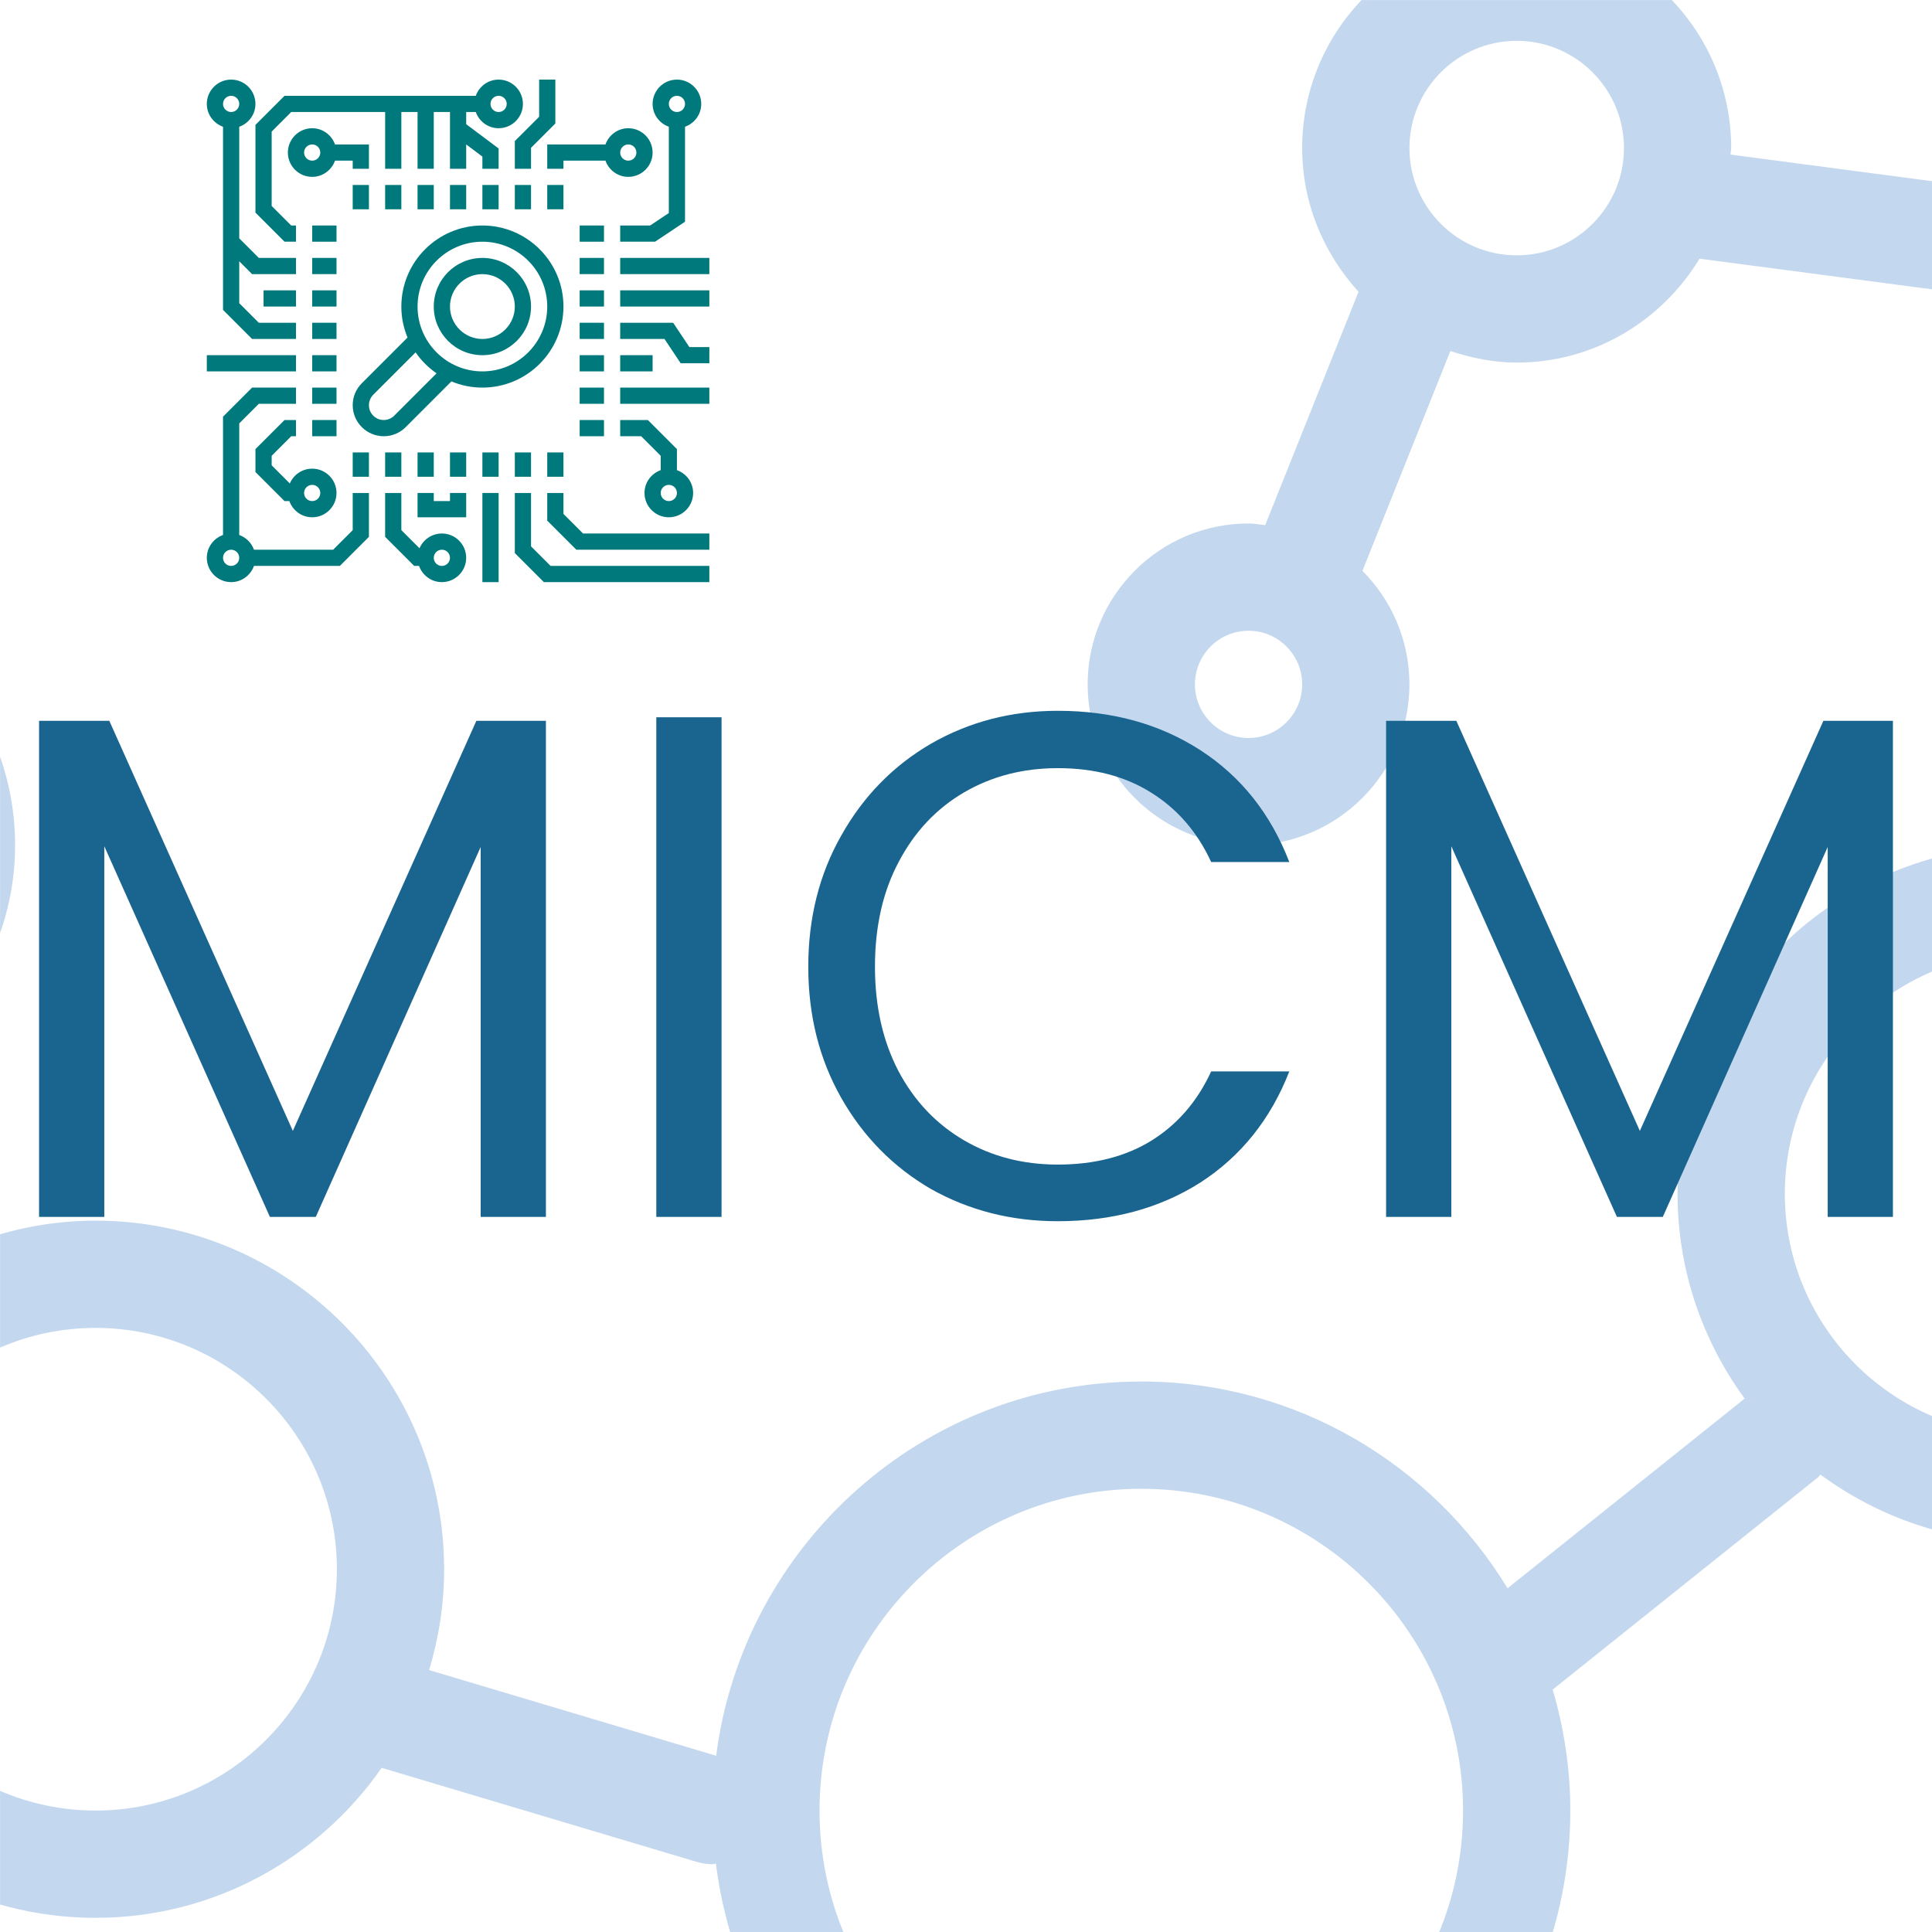 <?xml version="1.0" encoding="UTF-8" standalone="no"?>
<!-- Created with Inkscape (http://www.inkscape.org/) -->

<svg
   width="800"
   height="800"
   viewBox="0 0 211.667 211.667"
   version="1.1"
   id="svg1"
   xml:space="preserve"
   inkscape:version="1.3 (0e150ed, 2023-07-21)"
   sodipodi:docname="micm.svg"
   xmlns:inkscape="http://www.inkscape.org/namespaces/inkscape"
   xmlns:sodipodi="http://sodipodi.sourceforge.net/DTD/sodipodi-0.dtd"
   xmlns="http://www.w3.org/2000/svg"
   xmlns:svg="http://www.w3.org/2000/svg"><sodipodi:namedview
     id="namedview1"
     pagecolor="#ffffff"
     bordercolor="#000000"
     borderopacity="0.25"
     inkscape:showpageshadow="2"
     inkscape:pageopacity="0.0"
     inkscape:pagecheckerboard="0"
     inkscape:deskcolor="#d1d1d1"
     inkscape:document-units="mm"
     inkscape:zoom="0.51252607"
     inkscape:cx="413.6375"
     inkscape:cy="429.24646"
     inkscape:window-width="2560"
     inkscape:window-height="1027"
     inkscape:window-x="0"
     inkscape:window-y="25"
     inkscape:window-maximized="1"
     inkscape:current-layer="layer1" /><defs
     id="defs1"><clipPath
       clipPathUnits="userSpaceOnUse"
       id="clipPath35"><rect
         style="fill:#c3d7ee;fill-opacity:1;stroke-width:0.185"
         id="rect38"
         width="148.347"
         height="148.347"
         x="40.017"
         y="31.865" /></clipPath></defs><rect
     style="display:none;fill:#53565a;fill-opacity:0.5;stroke-width:0.265"
     id="rect34"
     width="211.667"
     height="211.667"
     x="-211.667"
     y="0"
     transform="scale(-1,1)"
     inkscape:label="background" /><g
     inkscape:label="decorations"
     inkscape:groupmode="layer"
     id="layer1"
     style="display:inline"><g
       style="display:inline;fill:#c3d7ee;fill-opacity:1"
       id="g7"
       transform="matrix(1.427,0,0,1.427,-57.098,-45.467)"
       clip-path="url(#clipPath35)"
       inkscape:label="molecule"><g
         id="g2"
         style="fill:#c3d7ee;fill-opacity:1">&#10;	<g
   id="g1"
   style="fill:#c3d7ee;fill-opacity:1">&#10;		<path
   d="m 230.569,51.466 c 0,-11.351 -9.236,-20.587 -20.587,-20.587 -9.453,0 -17.356,6.442 -19.762,15.14 l -17.345,-2.287 c 0.005,-0.17 0.051,-0.329 0.051,-0.501 0,-9.083 -7.388,-16.469 -16.469,-16.469 -9.081,0 -16.469,7.386 -16.469,16.469 0,4.258 1.666,8.107 4.327,11.033 l -7.167,17.917 c -0.426,-0.044 -0.84,-0.129 -1.278,-0.129 -6.811,0 -12.352,5.541 -12.352,12.352 0,6.811 5.541,12.352 12.352,12.352 6.811,0 12.352,-5.541 12.352,-12.352 0,-3.398 -1.381,-6.478 -3.608,-8.713 l 6.751,-16.878 c 1.613,0.529 3.304,0.887 5.091,0.887 5.964,0 11.149,-3.217 14.039,-7.977 l 19.181,2.528 c 1.117,8.136 6.953,14.712 14.691,16.924 l -9.608,25.622 c -14.379,0.434 -25.951,12.239 -25.951,26.721 0,5.877 1.927,11.301 5.152,15.721 l -18.205,14.564 c -5.786,-9.498 -16.209,-15.874 -28.12,-15.874 -16.734,0 -30.562,12.554 -32.639,28.732 l -22.038,-6.578 c 0.743,-2.454 1.152,-5.051 1.152,-7.743 0,-14.756 -12.006,-26.762 -26.762,-26.762 -3.342,0 -6.529,0.643 -9.481,1.767 l -4.782,-14.346 c 4.882,-3.767 8.087,-9.612 8.087,-16.242 C 41.172,85.406 31.936,76.17 20.585,76.17 9.234,76.17 0,85.406 0,96.757 c 0,11.351 9.236,20.587 20.587,20.587 1.746,0 3.414,-0.285 5.035,-0.696 l 4.956,14.869 c -6.085,4.91 -9.991,12.416 -9.991,20.825 0,14.756 12.006,26.762 26.762,26.762 9.091,0 17.126,-4.566 21.965,-11.516 l 24.206,7.225 c 0.394,0.117 0.79,0.173 1.18,0.173 0.095,0 0.183,-0.038 0.277,-0.045 2.016,16.244 15.879,28.866 32.659,28.866 18.162,0 32.938,-14.777 32.938,-32.938 0,-3.227 -0.487,-6.338 -1.355,-9.287 l 20.396,-16.317 c 0.068,-0.054 0.096,-0.133 0.16,-0.191 4.434,3.258 9.885,5.208 15.797,5.208 14.756,0 26.762,-12.006 26.762,-26.762 0,-12.121 -8.107,-22.371 -19.178,-25.651 l 9.793,-26.115 c 9.939,-1.454 17.62,-9.953 17.62,-20.288 z m -94.698,37.056 c -2.27,0 -4.117,-1.845 -4.117,-4.117 0,-2.272 1.847,-4.117 4.117,-4.117 2.27,0 4.117,1.845 4.117,4.117 0,2.272 -1.847,4.117 -4.117,4.117 z m 20.587,-37.056 c -4.541,0 -8.235,-3.695 -8.235,-8.235 0,-4.54 3.693,-8.235 8.235,-8.235 4.541,0 8.235,3.695 8.235,8.235 0,4.54 -3.694,8.235 -8.235,8.235 z M 20.587,109.109 c -6.811,0 -12.352,-5.541 -12.352,-12.352 0,-6.811 5.541,-12.352 12.352,-12.352 6.811,0 12.352,5.541 12.352,12.352 0,6.811 -5.541,12.352 -12.352,12.352 z m 26.762,61.759 c -10.217,0 -18.528,-8.311 -18.528,-18.528 0,-10.217 8.311,-18.528 18.528,-18.528 10.217,0 18.528,8.311 18.528,18.528 0,10.217 -8.311,18.528 -18.528,18.528 z m 80.287,24.704 c -13.623,0 -24.704,-11.081 -24.704,-24.704 0,-13.623 11.081,-24.704 24.704,-24.704 13.623,0 24.704,11.081 24.704,24.704 0,13.623 -11.081,24.704 -24.704,24.704 z M 214.1,123.519 c 0,10.217 -8.311,18.528 -18.528,18.528 -10.217,0 -18.528,-8.311 -18.528,-18.528 0,-10.217 8.311,-18.528 18.528,-18.528 10.217,0 18.528,8.311 18.528,18.528 z M 197.631,51.466 c 0,-6.811 5.541,-12.352 12.352,-12.352 6.811,0 12.352,5.541 12.352,12.352 0,6.811 -5.541,12.352 -12.352,12.352 -6.812,0 -12.352,-5.54 -12.352,-12.352 z"
   id="path1"
   style="fill:#c3d7ee;fill-opacity:1" />&#10;	</g>&#10;</g></g><g
       style="display:inline;fill:#00797c;fill-opacity:1"
       id="g38"
       transform="matrix(0.111,0,0,0.111,22.659,8.721)"
       inkscape:label="processor"><g
         id="g44-3"
         style="fill:#00797c;fill-opacity:1">&#10;	<g
   id="g43-3"
   style="fill:#00797c;fill-opacity:1">&#10;		<g
   id="g42-3"
   style="fill:#00797c;fill-opacity:1">&#10;			<rect
   x="144"
   y="104"
   width="16"
   height="24"
   id="rect1-8"
   style="fill:#00797c;fill-opacity:1" />&#10;			<rect
   x="176"
   y="104"
   width="16"
   height="24"
   id="rect2-5"
   style="fill:#00797c;fill-opacity:1" />&#10;			<rect
   x="208"
   y="104"
   width="16"
   height="24"
   id="rect3-8"
   style="fill:#00797c;fill-opacity:1" />&#10;			<rect
   x="240"
   y="104"
   width="16"
   height="24"
   id="rect4-9"
   style="fill:#00797c;fill-opacity:1" />&#10;			<rect
   x="272"
   y="104"
   width="16"
   height="24"
   id="rect5-6"
   style="fill:#00797c;fill-opacity:1" />&#10;			<rect
   x="304"
   y="104"
   width="16"
   height="24"
   id="rect6-0"
   style="fill:#00797c;fill-opacity:1" />&#10;			<rect
   x="336"
   y="104"
   width="16"
   height="24"
   id="rect7-4"
   style="fill:#00797c;fill-opacity:1" />&#10;			<rect
   x="144"
   y="368"
   width="16"
   height="24"
   id="rect8-2"
   style="fill:#00797c;fill-opacity:1" />&#10;			<rect
   x="176"
   y="368"
   width="16"
   height="24"
   id="rect9-3"
   style="fill:#00797c;fill-opacity:1" />&#10;			<rect
   x="208"
   y="368"
   width="16"
   height="24"
   id="rect10-3"
   style="fill:#00797c;fill-opacity:1" />&#10;			<rect
   x="240"
   y="368"
   width="16"
   height="24"
   id="rect11-7"
   style="fill:#00797c;fill-opacity:1" />&#10;			<rect
   x="272"
   y="368"
   width="16"
   height="24"
   id="rect12-0"
   style="fill:#00797c;fill-opacity:1" />&#10;			<rect
   x="304"
   y="368"
   width="16"
   height="24"
   id="rect13-0"
   style="fill:#00797c;fill-opacity:1" />&#10;			<rect
   x="336"
   y="368"
   width="16"
   height="24"
   id="rect14-1"
   style="fill:#00797c;fill-opacity:1" />&#10;			<rect
   x="368"
   y="144"
   width="24"
   height="16"
   id="rect15-0"
   style="fill:#00797c;fill-opacity:1" />&#10;			<rect
   x="368"
   y="176"
   width="24"
   height="16"
   id="rect16-3"
   style="fill:#00797c;fill-opacity:1" />&#10;			<rect
   x="368"
   y="208"
   width="24"
   height="16"
   id="rect17-0"
   style="fill:#00797c;fill-opacity:1" />&#10;			<rect
   x="368"
   y="240"
   width="24"
   height="16"
   id="rect18-0"
   style="fill:#00797c;fill-opacity:1" />&#10;			<rect
   x="368"
   y="272"
   width="24"
   height="16"
   id="rect19-3"
   style="fill:#00797c;fill-opacity:1" />&#10;			<rect
   x="368"
   y="304"
   width="24"
   height="16"
   id="rect20-8"
   style="fill:#00797c;fill-opacity:1" />&#10;			<rect
   x="368"
   y="336"
   width="24"
   height="16"
   id="rect21-3"
   style="fill:#00797c;fill-opacity:1" />&#10;			<rect
   x="104"
   y="144"
   width="24"
   height="16"
   id="rect22-6"
   style="fill:#00797c;fill-opacity:1" />&#10;			<rect
   x="104"
   y="176"
   width="24"
   height="16"
   id="rect23-0"
   style="fill:#00797c;fill-opacity:1" />&#10;			<rect
   x="104"
   y="208"
   width="24"
   height="16"
   id="rect24-4"
   style="fill:#00797c;fill-opacity:1" />&#10;			<rect
   x="104"
   y="240"
   width="24"
   height="16"
   id="rect25-0"
   style="fill:#00797c;fill-opacity:1" />&#10;			<rect
   x="104"
   y="272"
   width="24"
   height="16"
   id="rect26-9"
   style="fill:#00797c;fill-opacity:1" />&#10;			<rect
   x="104"
   y="304"
   width="24"
   height="16"
   id="rect27-2"
   style="fill:#00797c;fill-opacity:1" />&#10;			<rect
   x="104"
   y="336"
   width="24"
   height="16"
   id="rect28-4"
   style="fill:#00797c;fill-opacity:1" />&#10;			<path
   d="M 456,46.528 V 131.72 L 437.576,144 H 408 v 16 h 34.424 L 472,140.28 V 46.528 C 481.288,43.216 488,34.416 488,24 488,10.768 477.232,0 464,0 c -13.232,0 -24,10.768 -24,24 0,10.416 6.704,19.216 16,22.528 z M 464,16 c 4.416,0 8,3.584 8,8 0,4.416 -3.584,8 -8,8 -4.416,0 -8,-3.584 -8,-8 0,-4.416 3.584,-8 8,-8 z"
   id="path28-9"
   style="fill:#00797c;fill-opacity:1" />&#10;			<rect
   x="408"
   y="176"
   width="88"
   height="16"
   id="rect29-2"
   style="fill:#00797c;fill-opacity:1" />&#10;			<rect
   x="408"
   y="208"
   width="88"
   height="16"
   id="rect30-9"
   style="fill:#00797c;fill-opacity:1" />&#10;			<polygon
   points="467.72,280 496,280 496,264 476.28,264 460.28,240 408,240 408,256 451.72,256 "
   id="polygon30-1"
   style="fill:#00797c;fill-opacity:1" />&#10;			<rect
   x="408"
   y="272"
   width="32"
   height="16"
   id="rect31-0"
   style="fill:#00797c;fill-opacity:1" />&#10;			<rect
   x="408"
   y="304"
   width="88"
   height="16"
   id="rect32-9"
   style="fill:#00797c;fill-opacity:1" />&#10;			<path
   d="M 435.312,336 H 408 v 16 h 20.688 L 448,371.312 v 14.16 c -9.296,3.312 -16,12.112 -16,22.528 0,13.232 10.768,24 24,24 13.232,0 24,-10.768 24,-24 0,-10.416 -6.712,-19.216 -16,-22.528 V 364.688 Z M 456,416 c -4.416,0 -8,-3.584 -8,-8 0,-4.416 3.584,-8 8,-8 4.416,0 8,3.584 8,8 0,4.416 -3.584,8 -8,8 z"
   id="path32-3"
   style="fill:#00797c;fill-opacity:1" />&#10;			<polygon
   points="364.688,464 496,464 496,448 371.312,448 352,428.688 352,408 336,408 336,435.312 "
   id="polygon32-0"
   style="fill:#00797c;fill-opacity:1" />&#10;			<polygon
   points="332.688,496 496,496 496,480 339.312,480 320,460.688 320,408 304,408 304,467.312 "
   id="polygon33-0"
   style="fill:#00797c;fill-opacity:1" />&#10;			<rect
   x="272"
   y="408"
   width="16"
   height="88"
   id="rect33-3"
   style="fill:#00797c;fill-opacity:1" />&#10;			<polygon
   points="208,432 256,432 256,408 240,408 240,416 224,416 224,408 208,408 "
   id="polygon34-0"
   style="fill:#00797c;fill-opacity:1" />&#10;			<path
   d="m 232,448 c -9.904,0 -18.416,6.032 -22.08,14.608 L 192,444.688 V 408 h -16 v 43.312 L 204.688,480 h 4.784 c 3.312,9.288 12.112,16 22.528,16 13.232,0 24,-10.768 24,-24 0,-13.232 -10.768,-24 -24,-24 z m 0,32 c -4.416,0 -8,-3.584 -8,-8 0,-4.416 3.584,-8 8,-8 4.416,0 8,3.584 8,8 0,4.416 -3.584,8 -8,8 z"
   id="path34-1"
   style="fill:#00797c;fill-opacity:1" />&#10;			<path
   d="M 144,444.688 124.688,464 H 46.528 C 44.112,457.224 38.776,451.888 32,449.472 V 339.312 L 51.312,320 H 88 V 304 H 44.688 L 16,332.688 V 449.472 C 6.704,452.784 0,461.584 0,472 c 0,13.232 10.768,24 24,24 10.416,0 19.216,-6.712 22.528,-16 h 84.784 L 160,451.312 V 408 H 144 Z M 24,480 c -4.416,0 -8,-3.584 -8,-8 0,-4.416 3.584,-8 8,-8 4.416,0 8,3.584 8,8 0,4.416 -3.584,8 -8,8 z"
   id="path35-9"
   style="fill:#00797c;fill-opacity:1" />&#10;			<path
   d="M 83.312,352 H 88 V 336 H 76.688 L 48,364.688 v 22.624 L 76.688,416 h 4.784 c 3.312,9.288 12.112,16 22.528,16 13.232,0 24,-10.768 24,-24 0,-13.232 -10.768,-24 -24,-24 -9.904,0 -18.416,6.032 -22.08,14.608 L 64,380.688 v -9.376 z M 104,400 c 4.416,0 8,3.584 8,8 0,4.416 -3.584,8 -8,8 -4.416,0 -8,-3.584 -8,-8 0,-4.416 3.584,-8 8,-8 z"
   id="path36-8"
   style="fill:#00797c;fill-opacity:1" />&#10;			<rect
   y="272"
   width="88"
   height="16"
   id="rect36-6"
   x="0"
   style="fill:#00797c;fill-opacity:1" />&#10;			<path
   d="M 16,46.528 V 227.312 L 44.688,256 H 88 V 240 H 51.312 L 32,220.688 V 179.312 L 44.688,192 H 88 V 176 H 51.312 L 32,156.688 V 46.528 C 41.288,43.216 48,34.416 48,24 48,10.768 37.232,0 24,0 10.768,0 0,10.768 0,24 0,34.416 6.704,43.216 16,46.528 Z M 24,16 c 4.416,0 8,3.584 8,8 0,4.416 -3.584,8 -8,8 -4.416,0 -8,-3.584 -8,-8 0,-4.416 3.584,-8 8,-8 z"
   id="path37-9"
   style="fill:#00797c;fill-opacity:1" />&#10;			<rect
   x="56"
   y="208"
   width="32"
   height="16"
   id="rect37-0"
   style="fill:#00797c;fill-opacity:1" />&#10;			<path
   d="M 48,131.312 76.688,160 H 88 V 144 H 83.312 L 64,124.688 V 51.312 L 83.312,32 H 176 v 56 h 16 V 32 h 16 v 56 h 16 V 32 h 16 v 56 h 16 V 64 l 16,12 v 12 h 16 V 68 L 256,44 V 32 h 9.472 c 3.312,9.288 12.112,16 22.528,16 13.232,0 24,-10.768 24,-24 C 312,10.768 301.232,0 288,0 277.584,0 268.784,6.712 265.472,16 H 76.688 L 48,44.688 Z M 288,16 c 4.416,0 8,3.584 8,8 0,4.416 -3.584,8 -8,8 -4.416,0 -8,-3.584 -8,-8 0,-4.416 3.584,-8 8,-8 z"
   id="path38-1"
   style="fill:#00797c;fill-opacity:1" />&#10;			<path
   d="M 160,64 H 126.528 C 123.216,54.712 114.416,48 104,48 90.768,48 80,58.768 80,72 c 0,13.232 10.768,24 24,24 10.416,0 19.216,-6.712 22.528,-16 H 144 v 8 h 16 z m -56,16 c -4.416,0 -8,-3.584 -8,-8 0,-4.416 3.584,-8 8,-8 4.416,0 8,3.584 8,8 0,4.416 -3.584,8 -8,8 z"
   id="path39-6"
   style="fill:#00797c;fill-opacity:1" />&#10;			<path
   d="m 336,88 h 16 v -8 h 41.472 c 3.312,9.288 12.112,16 22.528,16 13.232,0 24,-10.768 24,-24 0,-13.232 -10.768,-24 -24,-24 -10.416,0 -19.216,6.712 -22.528,16 H 336 Z m 80,-24 c 4.416,0 8,3.584 8,8 0,4.416 -3.584,8 -8,8 -4.416,0 -8,-3.584 -8,-8 0,-4.416 3.584,-8 8,-8 z"
   id="path40-4"
   style="fill:#00797c;fill-opacity:1" />&#10;			<polygon
   points="344,0 328,0 328,36.688 304,60.688 304,88 320,88 320,67.312 344,43.312 "
   id="polygon40-4"
   style="fill:#00797c;fill-opacity:1" />&#10;			<path
   d="m 272,272 c 26.472,0 48,-21.528 48,-48 0,-26.472 -21.528,-48 -48,-48 -26.472,0 -48,21.528 -48,48 0,26.472 21.528,48 48,48 z m 0,-80 c 17.648,0 32,14.352 32,32 0,17.648 -14.352,32 -32,32 -17.648,0 -32,-14.352 -32,-32 0,-17.648 14.352,-32 32,-32 z"
   id="path41-8"
   style="fill:#00797c;fill-opacity:1" />&#10;			<path
   d="m 241.416,297.896 c 9.432,3.92 19.752,6.104 30.584,6.104 44.112,0 80,-35.888 80,-80 0,-44.112 -35.888,-80 -80,-80 -44.112,0 -80,35.888 -80,80 0,10.832 2.184,21.152 6.104,30.584 l -45.136,45.136 c -5.784,5.784 -8.968,13.472 -8.968,21.656 0,16.88 13.744,30.624 30.624,30.624 8.184,0 15.872,-3.184 21.656,-8.968 z M 272,160 c 35.288,0 64,28.712 64,64 0,35.288 -28.712,64 -64,64 -35.288,0 -64,-28.712 -64,-64 0,-35.288 28.712,-64 64,-64 z M 174.624,336 C 166.56,336 160,329.44 160,321.376 c 0,-3.856 1.56,-7.624 4.28,-10.344 l 41.8,-41.8 c 5.576,8.096 12.592,15.112 20.688,20.688 l -41.8,41.8 c -2.72,2.72 -6.488,4.28 -10.344,4.28 z"
   id="path42-6"
   style="fill:#00797c;fill-opacity:1" />&#10;		</g>&#10;	</g>&#10;</g></g></g><path
     style="font-size:78.541px;font-family:Poppins;-inkscape-font-specification:Poppins;fill:#1a658f;stroke-width:0.238"
     d="m 59.809,78.972 v 54.35 H 52.661 V 92.796 L 34.597,133.323 H 29.57 L 11.428,92.717 V 133.323 H 4.28 V 78.972 h 7.697 l 20.106,44.925 20.106,-44.925 z M 79.051,78.58 V 133.323 H 71.904 V 78.58 Z m 9.503,27.332 q 0,-8.011 3.613,-14.373 3.613,-6.44 9.818,-10.053 6.283,-3.613 13.902,-3.613 8.954,0 15.63,4.32 6.676,4.32 9.739,12.252 h -8.561 q -2.278,-4.948 -6.597,-7.618 -4.241,-2.67 -10.21,-2.67 -5.733,0 -10.289,2.67 -4.555,2.67 -7.147,7.618 -2.592,4.87 -2.592,11.467 0,6.519 2.592,11.467 2.592,4.87 7.147,7.54 4.555,2.67 10.289,2.67 5.969,0 10.21,-2.592 4.32,-2.67 6.597,-7.618 h 8.561 q -3.063,7.854 -9.739,12.174 -6.676,4.241 -15.63,4.241 -7.618,0 -13.902,-3.534 -6.205,-3.613 -9.818,-9.975 -3.613,-6.362 -3.613,-14.373 z M 207.386,78.972 v 54.35 h -7.147 V 92.796 l -18.064,40.527 h -5.027 L 159.005,92.717 v 40.606 h -7.147 V 78.972 h 7.697 l 20.106,44.925 20.106,-44.925 z"
     id="text1"
     aria-label="MICM"
     inkscape:label="micm" /></svg>
